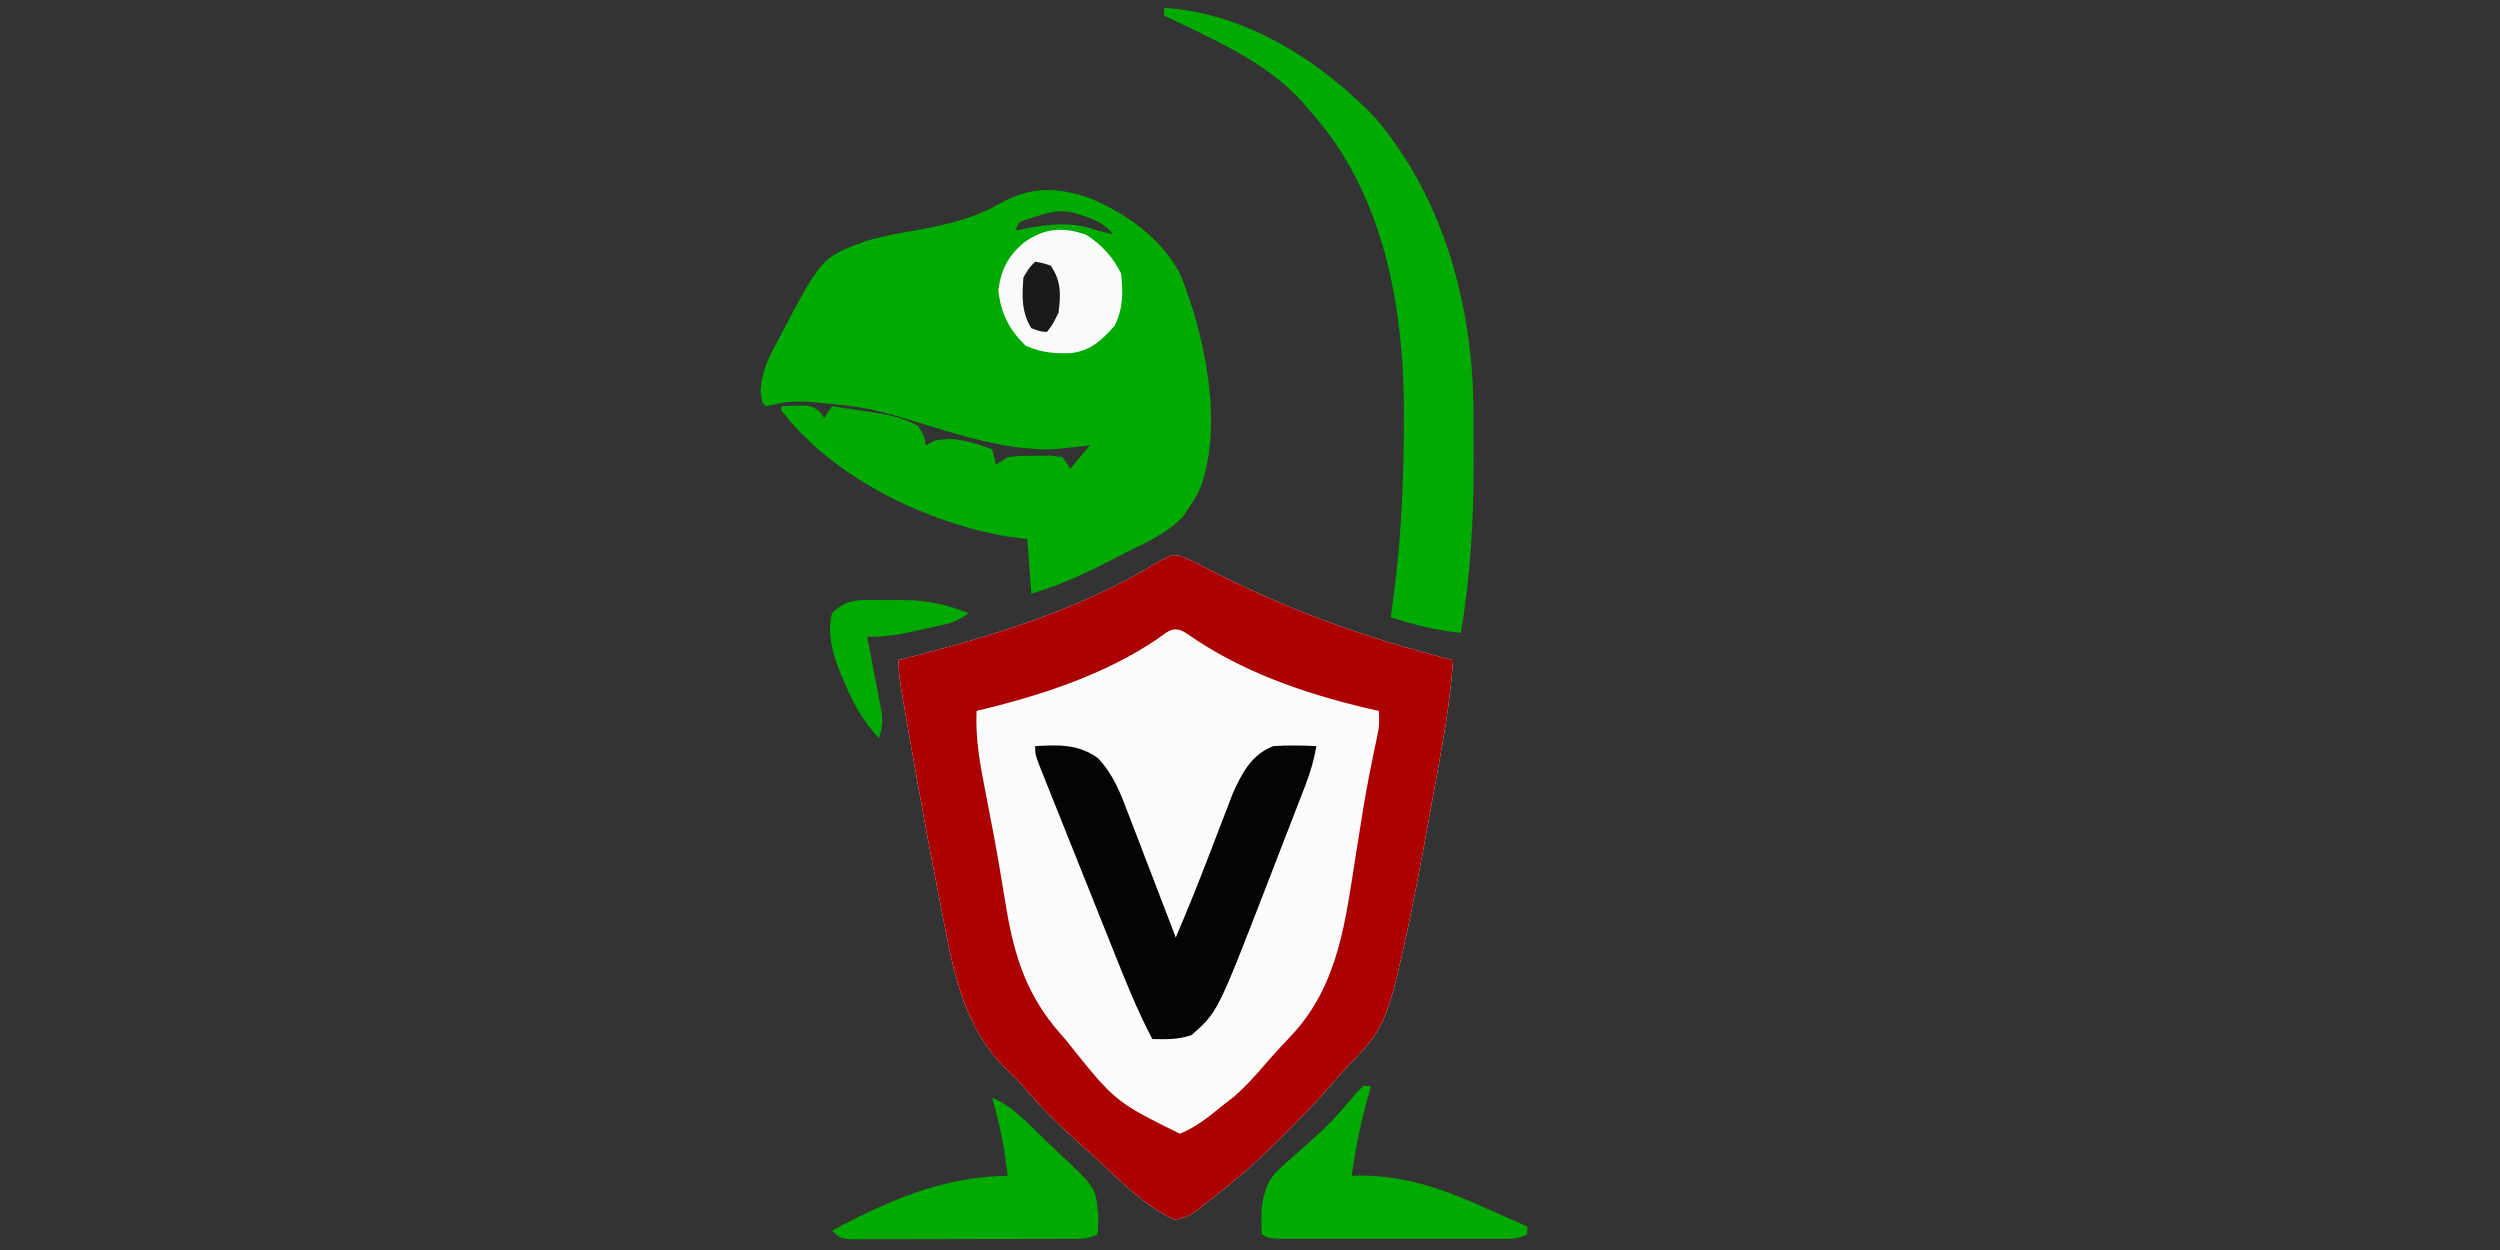 <?xml version="1.0" encoding="UTF-8"?>
<svg version="1.1" xmlns="http://www.w3.org/2000/svg" width="640" height="320">
<rect width="100%" height="100%" fill="#333333" stroke="none"/>
<path d="M0 0 C2.267 0.811 4.305 1.797 6.431 2.929 C26.875 13.607 47.716 21.144 70.072 26.741 C69.504 34.195 68.546 41.485 67.216 48.839 C67.034 49.864 66.852 50.889 66.664 51.945 C66.077 55.232 65.481 58.518 64.884 61.804 C64.682 62.921 64.48 64.038 64.272 65.189 C61.958 77.961 59.618 90.717 56.697 103.366 C56.358 104.834 56.358 104.834 56.012 106.331 C54.165 113.981 52.436 120.93 46.822 126.741 C44.068 129.632 41.367 132.536 38.759 135.558 C35.101 139.758 31.262 143.743 27.322 147.679 C26.625 148.375 25.928 149.07 25.21 149.787 C19.768 155.166 14.162 160.099 8.072 164.741 C7.395 165.297 6.718 165.852 6.021 166.425 C3.584 168.35 1.779 169.687 -1.366 169.929 C-9.279 166.262 -15.579 159.57 -21.928 153.741 C-22.947 152.826 -23.967 151.912 -24.987 150.999 C-30.074 146.426 -34.955 141.825 -39.35 136.565 C-40.972 134.691 -42.695 133.01 -44.491 131.304 C-56.081 119.714 -58.211 104.389 -61.241 88.866 C-61.458 87.771 -61.458 87.771 -61.679 86.653 C-64.238 73.712 -66.586 60.734 -68.866 47.741 C-69.021 46.858 -69.177 45.975 -69.337 45.065 C-69.776 42.562 -70.211 40.058 -70.643 37.554 C-70.774 36.805 -70.905 36.057 -71.04 35.286 C-71.534 32.395 -71.928 29.681 -71.928 26.741 C-71.377 26.601 -70.826 26.461 -70.258 26.317 C-47.878 20.578 -24.94 13.668 -5.143 1.413 C-1.928 -0.259 -1.928 -0.259 0 0 Z " fill="#FDFCFC" transform="translate(301.928,142.259)"/>
<path d="M0 0 C9.62 3.911 18.72 10.323 23.613 19.688 C29.909 35.246 34.704 58.078 28.75 74.312 C27.801 76.367 27.801 76.367 26.438 78.438 C25.538 79.828 25.538 79.828 24.621 81.246 C20.761 85.76 15.244 88.09 10.019 90.707 C8.199 91.619 6.39 92.553 4.582 93.49 C-1.697 96.692 -7.8 99.442 -14.562 101.438 C-14.893 96.817 -15.223 92.198 -15.562 87.438 C-17.212 87.231 -18.863 87.025 -20.562 86.812 C-41.586 83.223 -65.539 71.607 -78.562 54.438 C-78.562 54.108 -78.562 53.778 -78.562 53.438 C-71.055 53.068 -71.055 53.068 -68.562 54.938 C-68.233 55.432 -67.903 55.928 -67.562 56.438 C-66.903 55.447 -66.243 54.458 -65.562 53.438 C-48.916 55.869 -48.916 55.869 -43.562 58.438 C-41.938 61.125 -41.938 61.125 -41.562 63.438 C-40.799 63.046 -40.036 62.654 -39.25 62.25 C-33.897 61.071 -29.674 62.746 -24.562 64.438 C-24.233 65.757 -23.902 67.078 -23.562 68.438 C-22.573 67.778 -21.582 67.118 -20.562 66.438 C-17.277 66.137 -17.277 66.137 -13.5 66.125 C-12.251 66.108 -11.002 66.091 -9.715 66.074 C-8.675 66.194 -7.634 66.314 -6.562 66.438 C-5.572 67.922 -5.572 67.922 -4.562 69.438 C-2.913 67.457 -1.262 65.478 0.438 63.438 C-0.339 63.533 -1.115 63.628 -1.914 63.727 C-2.994 63.837 -4.075 63.948 -5.188 64.062 C-6.232 64.179 -7.276 64.295 -8.352 64.414 C-19.42 64.877 -30.281 61.625 -40.75 58.438 C-56.062 53.723 -56.062 53.723 -71.938 52.25 C-73.372 52.26 -73.372 52.26 -74.836 52.27 C-77.59 52.375 -77.59 52.375 -80.352 53.012 C-81.081 53.152 -81.811 53.293 -82.562 53.438 C-83.562 52.438 -83.562 52.438 -83.848 49.359 C-83.509 44.706 -82.172 41.74 -80 37.688 C-79.638 36.992 -79.276 36.297 -78.903 35.581 C-68.169 15.26 -68.169 15.26 -56.96 11.174 C-52.377 9.766 -47.648 9.044 -42.938 8.188 C-35.675 6.799 -29.204 5.289 -22.75 1.625 C-14.736 -2.818 -8.627 -2.755 0 0 Z M-13.188 4.812 C-14.382 5.195 -14.382 5.195 -15.602 5.586 C-17.745 6.267 -17.745 6.267 -18.562 8.438 C-17.294 8.186 -17.294 8.186 -16 7.93 C-9.116 6.694 -4.189 6.148 2.438 8.438 C3.768 8.782 5.101 9.119 6.438 9.438 C4.16 6.832 2.223 5.785 -1.062 4.75 C-1.836 4.499 -2.609 4.247 -3.406 3.988 C-7.071 3.052 -9.681 3.659 -13.188 4.812 Z M-57.562 27.438 C-56.562 29.438 -56.562 29.438 -56.562 29.438 Z " fill="#00AA00" transform="translate(278.562,50.562)"/>
<path d="M0 0 C2.267 0.811 4.305 1.797 6.431 2.929 C26.875 13.607 47.716 21.144 70.072 26.741 C69.504 34.195 68.546 41.485 67.216 48.839 C67.034 49.864 66.852 50.889 66.664 51.945 C66.077 55.232 65.481 58.518 64.884 61.804 C64.682 62.921 64.48 64.038 64.272 65.189 C61.958 77.961 59.618 90.717 56.697 103.366 C56.358 104.834 56.358 104.834 56.012 106.331 C54.165 113.981 52.436 120.93 46.822 126.741 C44.068 129.632 41.367 132.536 38.759 135.558 C35.101 139.758 31.262 143.743 27.322 147.679 C26.625 148.375 25.928 149.07 25.21 149.787 C19.768 155.166 14.162 160.099 8.072 164.741 C7.395 165.297 6.718 165.852 6.021 166.425 C3.584 168.35 1.779 169.687 -1.366 169.929 C-9.279 166.262 -15.579 159.57 -21.928 153.741 C-22.947 152.826 -23.967 151.912 -24.987 150.999 C-30.074 146.426 -34.955 141.825 -39.35 136.565 C-40.972 134.691 -42.695 133.01 -44.491 131.304 C-56.081 119.714 -58.211 104.389 -61.241 88.866 C-61.458 87.771 -61.458 87.771 -61.679 86.653 C-64.238 73.712 -66.586 60.734 -68.866 47.741 C-69.021 46.858 -69.177 45.975 -69.337 45.065 C-69.776 42.562 -70.211 40.058 -70.643 37.554 C-70.774 36.805 -70.905 36.057 -71.04 35.286 C-71.534 32.395 -71.928 29.681 -71.928 26.741 C-71.377 26.601 -70.826 26.461 -70.258 26.317 C-47.878 20.578 -24.94 13.668 -5.143 1.413 C-1.928 -0.259 -1.928 -0.259 0 0 Z M-5.616 21.304 C-19.418 30.644 -35.843 35.879 -51.928 39.741 C-52.239 46.839 -51.048 53.354 -49.678 60.304 C-49.216 62.711 -48.755 65.119 -48.296 67.526 C-48.065 68.732 -47.834 69.937 -47.595 71.179 C-46.426 77.425 -45.379 83.694 -44.361 89.966 C-42.201 102.81 -39.085 112.544 -30.428 122.429 C-29.647 123.328 -29.647 123.328 -28.849 124.245 C-16.511 139.74 -16.511 139.74 0.134 147.991 C4.325 146.208 7.575 143.626 11.072 140.741 C12.082 139.957 13.093 139.174 14.134 138.366 C17.057 135.754 19.544 133.032 22.075 130.05 C24.402 127.359 26.831 124.778 29.259 122.179 C40.813 109.366 42.541 93.299 45.134 76.741 C45.621 73.678 46.113 70.616 46.607 67.554 C46.725 66.814 46.844 66.074 46.966 65.312 C47.976 59.096 49.207 52.939 50.519 46.78 C51.191 43.6 51.191 43.6 51.072 39.741 C49.944 39.485 48.816 39.228 47.654 38.964 C31.53 35.113 15.591 29.561 1.935 19.956 C-1.407 17.777 -2.67 19.155 -5.616 21.304 Z " fill="#AB0101" transform="translate(301.928,142.259)"/>
<path d="M0 0 C20.775 1.272 40.311 13.657 54.301 28.43 C71.667 48.999 79.053 76.437 79.203 102.969 C79.213 104.215 79.213 104.215 79.224 105.486 C79.241 108.158 79.247 110.829 79.25 113.5 C79.252 114.408 79.255 115.316 79.257 116.251 C79.271 131.025 78.445 145.402 76 160 C69.696 159.416 64.013 157.959 58 156 C58.091 155.397 58.182 154.794 58.275 154.172 C60.502 138.754 61.328 123.56 61.375 108 C61.386 106.723 61.386 106.723 61.398 105.419 C61.6 77.34 56.561 47.42 37 26 C36.421 25.318 35.842 24.636 35.246 23.934 C25.998 13.727 12.226 7.859 0 2 C0 1.34 0 0.68 0 0 Z " fill="#00AA00" transform="translate(298,2)"/>
<path d="M0 0 C6.037 -0.322 10.832 -0.568 16 3 C20.062 7.276 21.841 12.036 23.891 17.457 C24.24 18.36 24.59 19.263 24.95 20.193 C26.058 23.063 27.154 25.938 28.25 28.812 C29.002 30.765 29.754 32.718 30.508 34.67 C32.348 39.443 34.177 44.22 36 49 C38.681 42.674 41.284 36.326 43.754 29.914 C44.216 28.717 44.678 27.519 45.154 26.285 C46.101 23.823 47.044 21.36 47.982 18.895 C48.443 17.705 48.904 16.515 49.379 15.289 C49.787 14.224 50.195 13.159 50.615 12.061 C52.994 6.802 55.451 2.125 61 0 C64.681 -0.234 68.317 -0.174 72 0 C71.388 3.444 70.512 6.566 69.253 9.828 C68.896 10.76 68.538 11.692 68.169 12.653 C67.781 13.652 67.392 14.65 66.992 15.68 C66.588 16.725 66.185 17.77 65.769 18.846 C64.912 21.061 64.053 23.275 63.191 25.488 C61.894 28.826 60.607 32.166 59.32 35.508 C46.696 68.153 46.696 68.153 40 74 C36.527 75.158 33.639 75.069 30 75 C26.083 67.586 23.023 59.849 19.922 52.07 C19.345 50.629 18.768 49.188 18.19 47.747 C16.988 44.744 15.788 41.74 14.59 38.735 C13.052 34.88 11.508 31.027 9.963 27.175 C8.773 24.207 7.586 21.239 6.401 18.27 C5.833 16.848 5.263 15.426 4.693 14.005 C3.9 12.027 3.111 10.047 2.323 8.067 C1.873 6.941 1.424 5.815 0.96 4.654 C0 2 0 2 0 0 Z " fill="#040404" transform="translate(265,191)"/>
<path d="M0 0 C0.66 0 1.32 0 2 0 C1.807 0.655 1.613 1.31 1.414 1.984 C-0.569 8.935 -1.94 15.853 -3 23 C-2.077 22.979 -1.154 22.959 -0.203 22.938 C12.113 23.132 21.872 26.983 33 32 C34.699 32.754 36.398 33.508 38.098 34.262 C39.399 34.841 40.699 35.42 42 36 C42 36.66 42 37.32 42 38 C39.241 39.379 37.017 39.127 33.93 39.129 C32.655 39.133 31.38 39.136 30.067 39.139 C28.67 39.137 27.272 39.135 25.875 39.133 C24.448 39.133 23.021 39.134 21.593 39.136 C18.601 39.137 15.608 39.135 12.615 39.13 C8.775 39.125 4.935 39.128 1.094 39.134 C-1.853 39.138 -4.801 39.136 -7.748 39.134 C-9.165 39.133 -10.581 39.134 -11.997 39.136 C-13.975 39.139 -15.952 39.134 -17.93 39.129 C-19.619 39.128 -19.619 39.128 -21.343 39.127 C-24 39 -24 39 -26 38 C-26.23 32.361 -26.338 26.8 -22.542 22.254 C-20.685 20.453 -18.773 18.75 -16.812 17.062 C-15.448 15.843 -14.086 14.62 -12.727 13.395 C-12.078 12.813 -11.43 12.231 -10.763 11.631 C-7.552 8.66 -4.778 5.367 -2 2 C-1.34 1.34 -0.68 0.68 0 0 Z " fill="#00AA00" transform="translate(349,278)"/>
<path d="M0 0 C5.493 2.33 9.442 6.841 13.646 10.946 C14.669 11.935 15.701 12.914 16.745 13.881 C26.509 22.933 26.509 22.933 27.176 30.223 C27.168 31.816 27.128 33.412 27 35 C24.243 36.378 22.015 36.135 18.93 36.145 C17.655 36.152 16.38 36.158 15.067 36.165 C13.67 36.166 12.272 36.167 10.875 36.168 C9.448 36.171 8.021 36.175 6.593 36.178 C3.601 36.184 0.608 36.186 -2.385 36.185 C-6.225 36.185 -10.065 36.199 -13.906 36.216 C-16.853 36.227 -19.801 36.229 -22.748 36.229 C-24.165 36.23 -25.581 36.234 -26.997 36.242 C-28.975 36.252 -30.952 36.248 -32.93 36.243 C-34.056 36.244 -35.183 36.246 -36.343 36.247 C-39 36 -39 36 -41 34 C-26.209 26.259 -12.924 20.261 4 20 C2.584 9.871 2.584 9.871 0 0 Z " fill="#00A900" transform="translate(254,281)"/>
<path d="M0 0 C3.938 2.568 6.746 5.617 8.875 9.875 C9.415 14.8 9.419 18.744 7.25 23.25 C3.901 26.952 1.361 29.512 -3.746 30.258 C-8.223 30.44 -11.428 30.179 -15.562 28.375 C-19.824 24.217 -21.849 20.163 -22.562 14.25 C-21.877 8.965 -20.124 5.534 -16.125 2.062 C-10.936 -1.721 -6.057 -2.181 0 0 Z " fill="#F8FBF8" transform="translate(278.125,60.125)"/>
<path d="M0 0 C0.939 -0.004 1.878 -0.008 2.846 -0.012 C4.308 0.006 4.308 0.006 5.801 0.023 C7.235 0.006 7.235 0.006 8.697 -0.012 C15.025 0.014 20.255 1.001 26.113 3.398 C23.418 5.195 22.09 5.795 19.059 6.469 C18.279 6.643 17.499 6.817 16.695 6.996 C15.884 7.17 15.074 7.344 14.238 7.523 C13.435 7.705 12.632 7.887 11.805 8.074 C7.808 8.95 4.223 9.491 0.113 9.398 C0.24 10.044 0.366 10.689 0.496 11.354 C1.065 14.284 1.62 17.216 2.176 20.148 C2.375 21.164 2.574 22.18 2.779 23.227 C2.963 24.206 3.147 25.186 3.336 26.195 C3.509 27.096 3.682 27.997 3.86 28.925 C4.113 31.4 3.882 33.052 3.113 35.398 C-0.961 30.93 -3.434 26.672 -5.699 21.086 C-6.011 20.378 -6.322 19.669 -6.643 18.939 C-8.669 14.027 -10.247 8.693 -8.887 3.398 C-6.068 0.561 -3.93 0.016 0 0 Z " fill="#00A900" transform="translate(221.887,153.602)"/>
<path d="M0 0 C1.875 0.312 1.875 0.312 4 1 C6.685 5.027 6.572 8.269 6 13 C4.5 16.062 4.5 16.062 3 18 C1.125 17.812 1.125 17.812 -1 17 C-3.539 12.81 -3.377 8.745 -3 4 C-1.5 1.5 -1.5 1.5 0 0 Z " fill="#191919" transform="translate(265,67)"/>
</svg>
